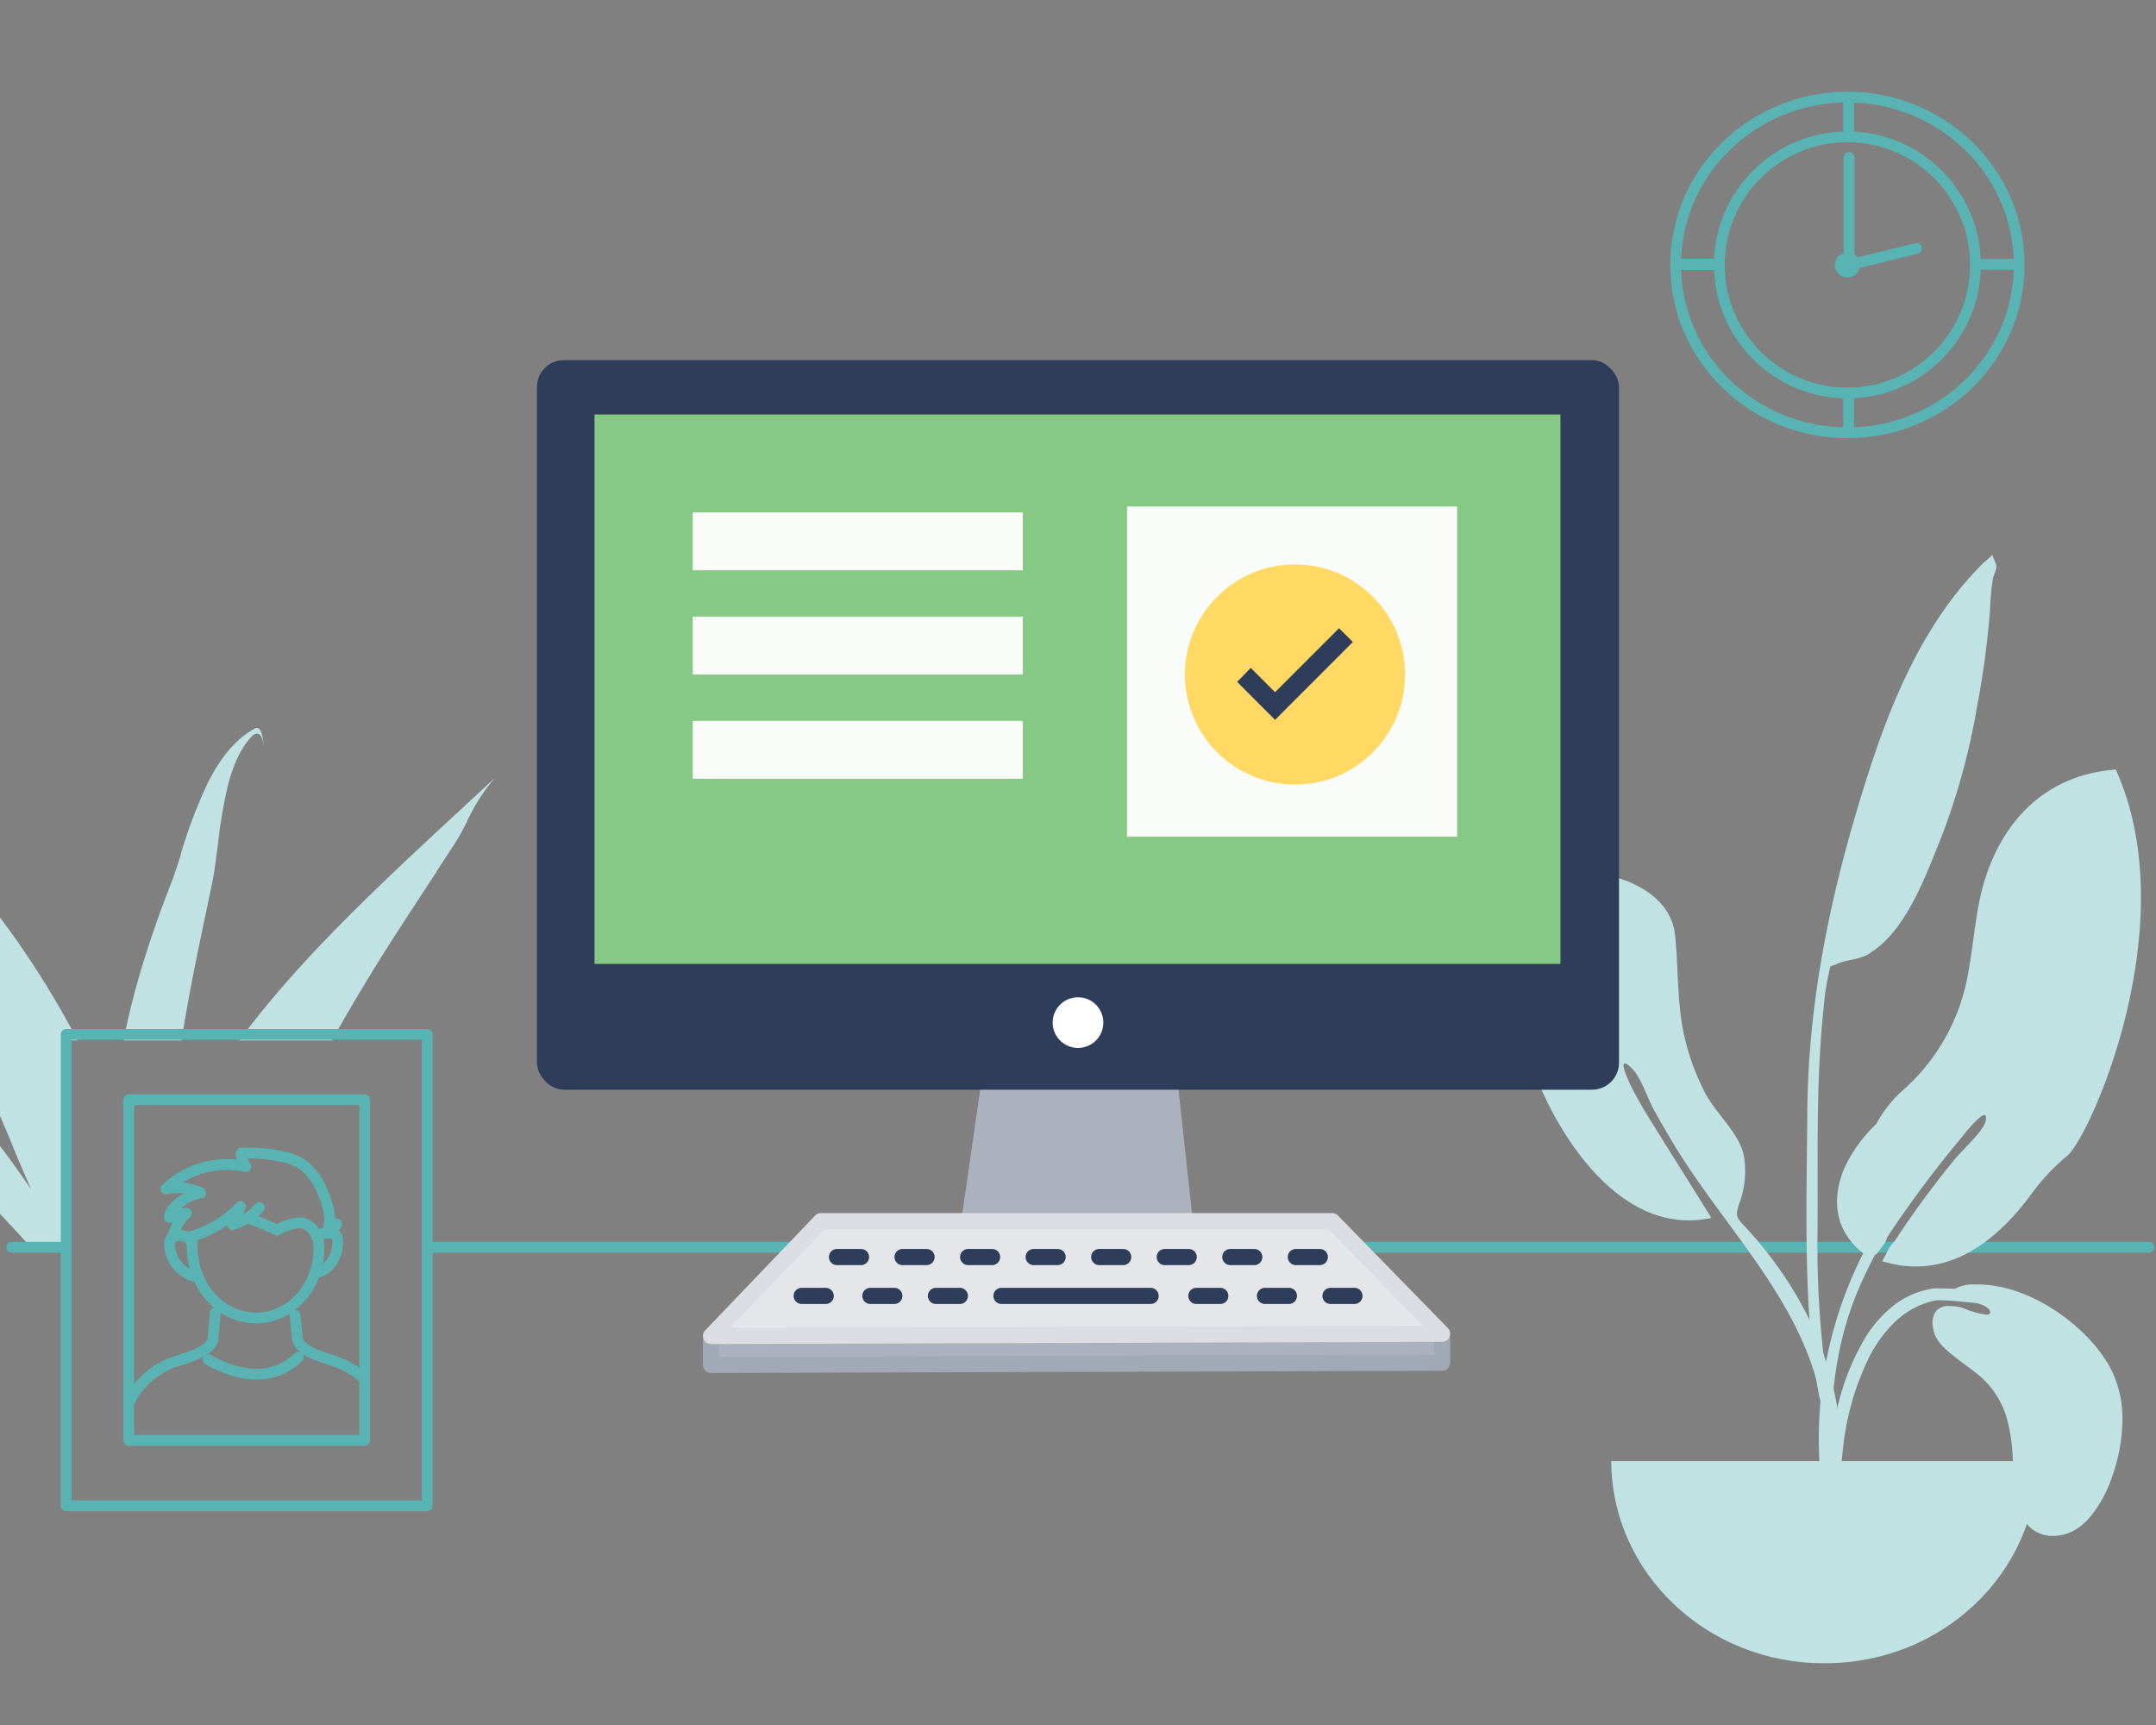 <svg xmlns="http://www.w3.org/2000/svg" width="400" height="320" viewBox="0 0 400 320"><rect x="0" y="0" width="400" height="320" fill="#808080" stroke="none"/><g id="a17d8c15-87ba-4e32-9167-3f26b133cd3d" data-name="Background lines"><g id="a76ab437-f4d3-448b-a553-a3b9d418994b" data-name="Group 9820"><circle id="a9920b9a-8051-442e-93a1-c163e9fea2b9" data-name="Ellipse 68" cx="342.75" cy="49.15" r="23.76" style="fill:none;stroke:#58b3b2;stroke-linecap:round;stroke-linejoin:round;stroke-width:2px"/><circle id="fd1316f9-d5cb-4b33-8fa8-b618b101cabb" data-name="Ellipse 69" cx="342.75" cy="49.15" r="1.33" style="fill:none;stroke:#58b3b2;stroke-linecap:round;stroke-linejoin:round;stroke-width:2px"/><ellipse id="fae18490-eab2-4bf7-98bc-68e94f807b3e" data-name="Ellipse 70" cx="342.75" cy="49.15" rx="31.87" ry="31.14" style="fill:none;stroke:#58b3b2;stroke-linecap:round;stroke-linejoin:round;stroke-width:2px"/><path id="ec1ea3e7-fd3a-4c48-927d-ce19b6d40cce" data-name="Path 7682" d="M343.05,29.23l0,19.92,12.53-3.06" style="fill:none;stroke:#58b3b2;stroke-linecap:round;stroke-linejoin:round;stroke-width:2px"/><line id="fd0bfffc-05cc-46c1-9c00-4baafc1b6966" data-name="Line 790" x1="312.02" y1="49.04" x2="318.27" y2="49.04" style="fill:none;stroke:#58b3b2;stroke-linecap:round;stroke-linejoin:round;stroke-width:2px"/><line id="ade0be9e-b305-40e3-a9b3-ceb2a4f046a0" data-name="Line 791" x1="342.98" y1="18.09" x2="342.98" y2="24.34" style="fill:none;stroke:#58b3b2;stroke-linecap:round;stroke-linejoin:round;stroke-width:2px"/><line id="a9dfb60e-a85d-46b9-82b1-83210cfd78cb" data-name="Line 792" x1="342.98" y1="73.74" x2="342.98" y2="79.99" style="fill:none;stroke:#58b3b2;stroke-linecap:round;stroke-linejoin:round;stroke-width:2px"/><line id="ad214a80-68d8-4882-bc68-c7d0f9419e19" data-name="Line 793" x1="312.02" y1="49.04" x2="318.27" y2="49.04" style="fill:none;stroke:#58b3b2;stroke-linecap:round;stroke-linejoin:round;stroke-width:2px"/><line id="fdf7735e-0e94-497a-a75a-189e0cd6146c" data-name="Line 794" x1="367.68" y1="49.04" x2="373.93" y2="49.04" style="fill:none;stroke:#58b3b2;stroke-linecap:round;stroke-linejoin:round;stroke-width:2px"/></g><line id="b27245bf-9f3b-432d-9392-1aa8bfe65073" data-name="Line 784" x1="80.44" y1="231.38" x2="398.71" y2="231.38" style="fill:none;stroke:#58b3b2;stroke-linecap:round;stroke-linejoin:round;stroke-width:2px"/><path id="ba38152f-13ad-4b1d-a6b5-b96f8619cd93" data-name="Subtraction 39" d="M5.92,231.58c-1.61-1.77-3.44-3.75-5.92-6.4V212.6c2,2.61,3.94,5.33,5.81,8.09-1.61-3.64-2.93-6.73-4-9.45C1,209.35.43,208,0,207V170.2A163.77,163.77,0,0,1,14.38,193h-2.1v38.61ZM61.48,193H44.41c11.16-15.13,26-28.84,40.28-42.09h0l.22-.2,0,0,.49-.45,6.36-5.91a36.06,36.06,0,0,0-5.11,8l0,.08c-.77,1.46-1.56,3-2.38,4.21q-1.41,2.16-2.83,4.32l-.39.6,0,.08-.26.4-.17.25c-2.06,3.14-4.4,6.7-6.63,10.15-4.41,6.8-8.6,13.74-12.43,20.6Zm-27.77,0H22.94c.72-3.78,1.65-7.62,2.83-11.73,1.52-5.28,3.47-11,6-17.47.58-1.5,1.16-3.32,1.78-5.24h0l.05-.15,0-.06,0-.12h0v0a91.33,91.33,0,0,1,5-13.1c2.5-4.93,5.35-8.19,8.7-10a.78.78,0,0,1,.36-.1c.35,0,.82.33,1.08,1.9a11,11,0,0,1,.17,1.9c0-.76-.22-2.73-1.22-2.73a1.36,1.36,0,0,0-.83.36c-2,2-3.47,5-4.56,9.17a92.7,92.7,0,0,0-1.9,11.23v0h0v0c-.3,2.36-.6,4.79-1,6.75-.11.56-.23,1.12-.35,1.68l-.08.42-.1.45-.26,1.24-.15.71h0c-1.7,8.08-3.46,16.42-4.76,24.78Z" style="fill:#c0e2e2"/><g id="ae66cb7f-e869-40e4-9532-11e03997a25f" data-name="Group 9817"><g id="fff01e54-f51e-405c-b60f-0bbe50568f06" data-name="Group 9814"><rect id="adcd2760-1943-4c8d-8128-fd73527355a6" data-name="Rectangle 1547" x="12.28" y="191.88" width="67" height="87.46" style="fill:none;stroke:#58b3b2;stroke-linecap:round;stroke-linejoin:round;stroke-width:2px"/><rect id="e02803c8-56b1-4888-a74e-b9bcade8f254" data-name="Rectangle 1548" x="23.89" y="204" width="43.76" height="63.2" style="fill:none;stroke:#58b3b2;stroke-linecap:round;stroke-linejoin:round;stroke-width:2px"/></g><g id="f9b90256-e022-488f-a4ac-49d1e39b03c0" data-name="Group 9816"><path id="a1522f8d-3b8d-4cb0-88e2-719e26653ec4" data-name="Path 7672" d="M35.33,230.09c-.28-.83-2.85-1.46-3.64-.21a1.88,1.88,0,0,0-.23,1.09,6.33,6.33,0,0,0,4.64,5.81c.15,0,.35.05.42-.08s-.24-.23-.2-.08" style="fill:none;stroke:#58b3b2;stroke-linecap:round;stroke-linejoin:round;stroke-width:2px"/><path id="b5371f7c-bb40-462a-b51b-fcc6962b3f8c" data-name="Path 7673" d="M58.76,229.45c.29-.83,3.19-.94,3.67-.2a2,2,0,0,1,.23,1.09c0,2.64-1.37,5.09-4,5.78" style="fill:none;stroke:#58b3b2;stroke-linecap:round;stroke-linejoin:round;stroke-width:2px"/><path id="af83ce94-5a1b-4c06-aa5c-3ff635b9064d" data-name="Path 7674" d="M58.76,229.45A3.84,3.84,0,0,0,56.53,227c-1.7-.7-5.23,1.2-5.23,1.2A29.8,29.8,0,0,0,46,226" style="fill:none;stroke:#58b3b2;stroke-linecap:round;stroke-linejoin:round;stroke-width:2px"/><path id="efc1d9fa-70f4-4978-9f14-17129227fb7b" data-name="Path 7675" d="M48.13,224a10.44,10.44,0,0,1-5,3.17,31.1,31.1,0,0,0,1.48-3.34,20.22,20.22,0,0,1-9.28,5.58" style="fill:none;stroke:#58b3b2;stroke-linecap:round;stroke-linejoin:round;stroke-width:2px"/><path id="fed7e4bb-6394-48c7-b22a-3246b8ec814e" data-name="Path 7676" d="M32.11,229.44a7.5,7.5,0,0,1,2.46-4.35,6.57,6.57,0,0,0-3.16.75c0-1.09,1.8-3.64,5.81-4.57" style="fill:none;stroke:#58b3b2;stroke-linecap:round;stroke-linejoin:round;stroke-width:2px"/><path id="ee9af52f-61fa-46b0-ad6b-f081758a34cf" data-name="Path 7677" d="M37.22,221.27a10.36,10.36,0,0,0-6.42-.73,16.37,16.37,0,0,1,14.8-4.13c-.59-.79-1.05-2.6-.73-2.55s7.67-.15,11,2c4.1,2.71,5.85,9.89,5.12,11.4a1.27,1.27,0,0,1,1.46-.17l-1.12,1.38" style="fill:none;stroke:#58b3b2;stroke-linecap:round;stroke-linejoin:round;stroke-width:2px"/><g id="a36eba1d-1c1a-4c69-8c97-032f3406c09f" data-name="Group 9815"><path id="e457986c-eded-469a-9096-fad91a907e95" data-name="Path 7678" d="M24.14,259.75a14.66,14.66,0,0,1,7.93-7c2-.78,7.49-1.93,7.49-4.74l.38-4.48" style="fill:none;stroke:#58b3b2;stroke-linecap:round;stroke-linejoin:round;stroke-width:2px"/><path id="fe5f942c-ac85-468f-9c38-06d3894537fc" data-name="Path 7679" d="M67.51,255.73c-.33-.3-.67-.59-1-.86a14.62,14.62,0,0,0-3.86-2.15c-2-.78-7.49-1.93-7.49-4.74l-.43-4" style="fill:none;stroke:#58b3b2;stroke-linecap:round;stroke-linejoin:round;stroke-width:2px"/><path id="b78c1f34-e594-4bf2-8128-48441fad6b1d" data-name="Path 7680" d="M38.65,252.2s9.76,6.4,16.71-.44" style="fill:none;stroke:#58b3b2;stroke-linecap:round;stroke-linejoin:round;stroke-width:2px"/></g><path id="ef85b9ea-5301-4264-88ca-d40650c56b52" data-name="Path 7681" d="M59,229.42c.08.51.12,1,.15,1.53.3,7.21-4.71,13.27-11.19,13.54s-12-5.36-12.28-12.57a8.27,8.27,0,0,1,0-2.33" style="fill:none;stroke:#58b3b2;stroke-linecap:round;stroke-linejoin:round;stroke-width:2px"/></g></g><line id="a1069845-c687-439e-b1c6-6642cc37a2c8" data-name="Line 797" x1="2.15" y1="231.38" x2="11.39" y2="231.38" style="fill:none;stroke:#58b3b2;stroke-linecap:round;stroke-linejoin:round;stroke-width:2px"/></g><g id="adfa69e4-8ea6-463d-84b3-c1ad871c11aa" data-name="Background solid"><g id="b37d6928-a2aa-4a90-a8e6-f28755c5d938" data-name="Plant Right"><path id="fd77976e-8511-4480-93d4-dc69462c4725" data-name="Leaf Me Alone " d="M293.43,162.07c7.4-.36,16.55,3.73,17.34,11.35.58,5.54.4,11.06,1.29,16.59a43.21,43.21,0,0,0,4.27,12.69c2,3.87,6.05,7.17,7.12,11.3a16.87,16.87,0,0,1-.64,8.93c-1.13,3.13-.53,2.88,1.74,5.51A71.13,71.13,0,0,1,335.8,245c4.07,8.86,6.74,19.23,5.24,28.93-.19,1.23-.42,5.66-2.21,6-2,.34-1.07-2.19-1-3,.68-5.22,1.28-9.78.46-15.07-3.18-20.43-18.65-33.89-28.73-51.22-.55-.9-1.72-3-2.54-4.43-1.28-2.22-2.57-6.44-4.31-8.08-3.27-3.1-.26,3.13.38,4.32.8,1.5,1.69,3.1,2.52,4.41,3.78,6.11,8,12.78,11.9,19.07-16.87,3.66-28.77-15.57-33.3-28.21-3.74-10.41-8.21-34.76,9.18-35.66" style="fill:#c0e2e2"/><path id="bb1f1d7a-92a0-4ba3-b531-ee32359f18af" data-name="Leaf Me Alone 2" d="M392.56,142.75c-12.37.93-20.3,8.66-24,19.48-2,5.83-2.22,11.81-3.33,17.8A37.36,37.36,0,0,1,353,202.29a22.62,22.62,0,0,0-4.9,6.22,26.64,26.64,0,0,0-5.66,7.66c-1.84,3.86-2.36,8.48-.23,12.32a12.72,12.72,0,0,0,3.47,4,75.94,75.94,0,0,0-8.23,35.63c.2,7.38.58,14.76,1,22.13.12,2,.8,5.24,1.82,1.92.93-3-.24-7.8-.35-11-.53-15.44-1-29.49,5.73-43.92q1.06-2.27,2.23-4.5l.13-.08.09.06a2.33,2.33,0,0,1,.19-.29,3.56,3.56,0,0,0,.6-.8,5.76,5.76,0,0,0,1.28-2.2v0a208.22,208.22,0,0,1,13.76-18.44s5.27-6.81,4.45-3c-.39,1.83-4.3,5.3-5.87,7.23a179.83,179.83,0,0,0-11,15,7.52,7.52,0,0,0-1.57,2.38c-.26.47-.5.93-.74,1.34,12.06,3.77,21.44-3.83,27.84-12.68l0,0a39.44,39.44,0,0,1,6.43-6.81c4.16-3.22,22.11-43,9.05-71.74" style="fill:#c0e2e2"/><path id="e973e5f3-0328-4269-b674-8494b3ac8896" data-name="Leaf Me Alone 3" d="M368.13,104.27c-12.69,12.52-18.82,29.88-23.67,46.21-5.43,18.23-9,36.74-9.15,55.69-.09,12.46-.44,25,.32,37.43a125,125,0,0,0,1.48,13.21c.06.36,1.71,10.11,3.29,7.84.9-1.29-1.69-10.12-1.89-11.59a181.27,181.27,0,0,1-1.3-25c.09-13.73-.34-27.4,1.13-41.08a44.61,44.61,0,0,1,.9-6.19c.55-2.13-.14-1.2,1.63-2s3.84-.7,5.63-1.73c7.08-4.07,10.71-14.52,13.53-21.38a126.49,126.49,0,0,0,6.75-24.47A164.7,164.7,0,0,0,369.22,113a44.34,44.34,0,0,1,.55-5.86,12.58,12.58,0,0,0,.63-1.88c0-1-.65-1.53-.7-2.34-.53.46-1.05.92-1.57,1.4" style="fill:#c0e2e2"/><path id="a3e403c5-d430-4731-9e0f-2256d975c4b9" data-name="Base" d="M298.93,271.05c.09,20.79,17.79,37.57,39.55,37.49,21.76.08,39.47-16.7,39.55-37.49" style="fill:#c0e2e2"/><path id="f88a37db-74fe-47f6-988b-8d0685d64f49" data-name="Leaf Me Alone 4" d="M381,284.92a6.34,6.34,0,0,1-4.15-1.38,7.81,7.81,0,0,1-2.23-3.41,27.77,27.77,0,0,1-1.18-8.44,32.64,32.64,0,0,0-1.27-9.11,16.19,16.19,0,0,0-1.94-4A16,16,0,0,0,367,255c-.67-.55-1.38-1.07-2.07-1.58s-1.25-.91-1.85-1.39l-.29-.23c-1.94-1.54-3.94-3.14-4.18-5.66a3.74,3.74,0,0,1,.7-3.06,3.17,3.17,0,0,1,2.4-.8,10.71,10.71,0,0,1,2,.23c.1,0,.39.13.79.27a16.06,16.06,0,0,0,4.05,1.09.74.74,0,0,0,.61-.2.55.55,0,0,0,0-.53c-.24-.54-1-1-2.39-1.4-2.71-.28-5.28-.53-6.81-.53a5.32,5.32,0,0,0-1,.06,15.34,15.34,0,0,0-7.29,3.85,24.53,24.53,0,0,0-5,6.88A50.13,50.13,0,0,0,342,268.1c-.12.92-.22,1.93-.33,3.08h-2.08a63.85,63.85,0,0,1,.77-7.43,46.08,46.08,0,0,1,5.53-15.32,22.88,22.88,0,0,1,5.4-6.22,15.43,15.43,0,0,1,7.49-3.19c.4,0,.81-.05,1.21,0,.79,0,1.73,0,2.67.08a7.32,7.32,0,0,1,2.94-.83c.42,0,.85,0,1.27,0a22.63,22.63,0,0,1,7.12,1.24,31,31,0,0,1,6.81,3.28,34.72,34.72,0,0,1,5.89,4.68,28.7,28.7,0,0,1,4.36,5.43,20.08,20.08,0,0,1,2.72,10.45A32.12,32.12,0,0,1,391.84,274a23.91,23.91,0,0,1-3.81,7.1c-2,2.49-4.38,3.77-6.93,3.8Z" style="fill:#c0e2e2"/></g></g><g id="bd6a3393-e56f-49e2-a65a-2f4b05bc9725" data-name="Core illustration"><path id="a6cb304a-ad31-4d60-8013-10a937f7dad3" data-name="Path 7684" d="M131.92,253.2v-4.75l20.4-16.56h94.83l20.4,16.56v4.34Z" style="fill:#abb2bd;stroke:#a1a8b6;stroke-linecap:round;stroke-linejoin:round;stroke-width:3px"/><path id="f2d2ddc5-1621-4b00-8c76-8b3b6b0ed5a4" data-name="Path 7683" d="M182.29,199.16l-4.3,29.7h43.56l-3.22-29.7Z" style="fill:#abb2bd"/><rect id="e8c7498c-5947-494b-85f4-1c24a0a242b1" data-name="Rectangle 1546" x="99.62" y="66.8" width="200.75" height="135.35" rx="5" style="fill:#2e3e5a"/><rect id="fd73588e-d91d-45d9-9afb-e6a8ea08a3ef" data-name="Rectangle 1545" x="110.3" y="76.89" width="179.21" height="101.92" style="fill:#86c985"/><circle id="f20cce0c-e7cb-4183-b015-c0f04a21ac14" data-name="Ellipse 67" cx="200" cy="189.7" r="4.7" style="fill:#fff"/><path id="aa8f9471-9bf4-4a7f-b1cc-2f711b3b3baf" data-name="Path 7651" d="M131.92,247.83l20.4-21.3h94.83l20.4,20.89Z" style="fill:#e4e6ea;stroke:#dadde2;stroke-linecap:round;stroke-linejoin:round;stroke-width:3px"/><g id="f4a4bbb3-7936-416c-95eb-17d533b00444" data-name="Group 9801"><line id="b91f0679-e014-474b-b679-5b62e79f78c7" data-name="Line 769" x1="155.29" y1="233.19" x2="159.74" y2="233.19" style="fill:none;stroke:#2e3e5a;stroke-linecap:round;stroke-linejoin:round;stroke-width:3px"/><line id="bb00c235-0f3f-47a7-a25d-8f677c263781" data-name="Line 770" x1="167.45" y1="233.19" x2="171.9" y2="233.19" style="fill:none;stroke:#2e3e5a;stroke-linecap:round;stroke-linejoin:round;stroke-width:3px"/><line id="b78e0c5b-e4aa-4785-814d-1bd0e0c1ee84" data-name="Line 771" x1="179.62" y1="233.19" x2="184.06" y2="233.19" style="fill:none;stroke:#2e3e5a;stroke-linecap:round;stroke-linejoin:round;stroke-width:3px"/></g><g id="b0a079fa-7f15-474f-ae20-71d297fe496d" data-name="Group 9802"><line id="b44fea52-97a1-4dc3-bf87-371c1f82a474" data-name="Line 772" x1="148.74" y1="240.4" x2="153.19" y2="240.4" style="fill:none;stroke:#2e3e5a;stroke-linecap:round;stroke-linejoin:round;stroke-width:3px"/><line id="eb00f06c-78ba-4911-94e7-796d587ca0d1" data-name="Line 773" x1="161.48" y1="240.4" x2="165.92" y2="240.4" style="fill:none;stroke:#2e3e5a;stroke-linecap:round;stroke-linejoin:round;stroke-width:3px"/><line id="fd5c5f49-473b-4947-89e1-060777259eca" data-name="Line 774" x1="173.64" y1="240.4" x2="178.08" y2="240.4" style="fill:none;stroke:#2e3e5a;stroke-linecap:round;stroke-linejoin:round;stroke-width:3px"/></g><g id="fda52c16-46bf-404a-adfc-efd3c3663068" data-name="Group 9803"><line id="fbc335e9-51b6-4c28-90cc-a52fc80df3b2" data-name="Line 775" x1="221.96" y1="240.4" x2="226.4" y2="240.4" style="fill:none;stroke:#2e3e5a;stroke-linecap:round;stroke-linejoin:round;stroke-width:3px"/><line id="bc40923d-7b5e-40a5-b712-496935295d9f" data-name="Line 776" x1="234.69" y1="240.4" x2="239.13" y2="240.4" style="fill:none;stroke:#2e3e5a;stroke-linecap:round;stroke-linejoin:round;stroke-width:3px"/><line id="a7565e2f-de16-45c8-8ca9-b3d4f3243b88" data-name="Line 777" x1="246.85" y1="240.4" x2="251.29" y2="240.4" style="fill:none;stroke:#2e3e5a;stroke-linecap:round;stroke-linejoin:round;stroke-width:3px"/></g><line id="b71a6633-d410-4c43-96f0-39c5fd4e617e" data-name="Line 778" x1="213.47" y1="240.4" x2="185.8" y2="240.4" style="fill:none;stroke:#2e3e5a;stroke-linecap:round;stroke-linejoin:round;stroke-width:3px"/><line id="e2cbe5e7-65a6-4937-b939-8c9541fc258b" data-name="Line 779" x1="191.78" y1="233.19" x2="196.22" y2="233.19" style="fill:none;stroke:#2e3e5a;stroke-linecap:round;stroke-linejoin:round;stroke-width:3px"/><line id="ba29eb82-4536-4c86-a7f1-a1e008ae37be" data-name="Line 780" x1="203.94" y1="233.19" x2="208.38" y2="233.19" style="fill:none;stroke:#2e3e5a;stroke-linecap:round;stroke-linejoin:round;stroke-width:3px"/><line id="bfd46a4c-e265-4bc6-8dea-427a7854ee10" data-name="Line 781" x1="216.1" y1="233.19" x2="220.54" y2="233.19" style="fill:none;stroke:#2e3e5a;stroke-linecap:round;stroke-linejoin:round;stroke-width:3px"/><line id="a011c2e7-32d6-42fc-b83e-30da7835fd49" data-name="Line 782" x1="228.26" y1="233.19" x2="232.7" y2="233.19" style="fill:none;stroke:#2e3e5a;stroke-linecap:round;stroke-linejoin:round;stroke-width:3px"/><line id="bd5ebdae-a818-4e78-9964-66ea4f043dba" data-name="Line 783" x1="240.42" y1="233.19" x2="244.86" y2="233.19" style="fill:none;stroke:#2e3e5a;stroke-linecap:round;stroke-linejoin:round;stroke-width:3px"/><rect id="f81a8894-88aa-4617-8d05-f116bdb028bc" data-name="Rectangle 1557" x="128.52" y="95.05" width="61.24" height="10.74" style="fill:#fff;isolation:isolate;opacity:0.95"/><rect id="bee7bff0-6147-4240-a029-b43710cce5d8" data-name="Rectangle 1560" x="209.1" y="93.97" width="61.24" height="61.24" style="fill:#fff;isolation:isolate;opacity:0.95"/><rect id="b983d2ce-fa32-4e89-bb8d-fc8ee035047d" data-name="Rectangle 1558" x="128.52" y="114.39" width="61.24" height="10.74" style="fill:#fff;isolation:isolate;opacity:0.95"/><rect id="a131173f-9592-4d34-9ca7-61f78f4bbf70" data-name="Rectangle 1559" x="128.52" y="133.73" width="61.24" height="10.74" style="fill:#fff;isolation:isolate;opacity:0.95"/><circle id="ba32671c-ce1d-4652-a666-ad20c87d8eef" data-name="Ellipse 71" cx="240.26" cy="125.13" r="20.42" style="fill:#ffd964"/><g id="e6edac84-e682-41ae-aecd-934bb49150f0" data-name="Icon tick"><path id="b61cc9bb-cc0e-4412-877f-5366fb035bf7" data-name="Tick" d="M229.52,126.49l2.54-2.59,4.5,4.51,11.87-11.87,2.57,2.55-14.44,14.45Z" style="fill:#2e3e5a"/></g></g></svg>